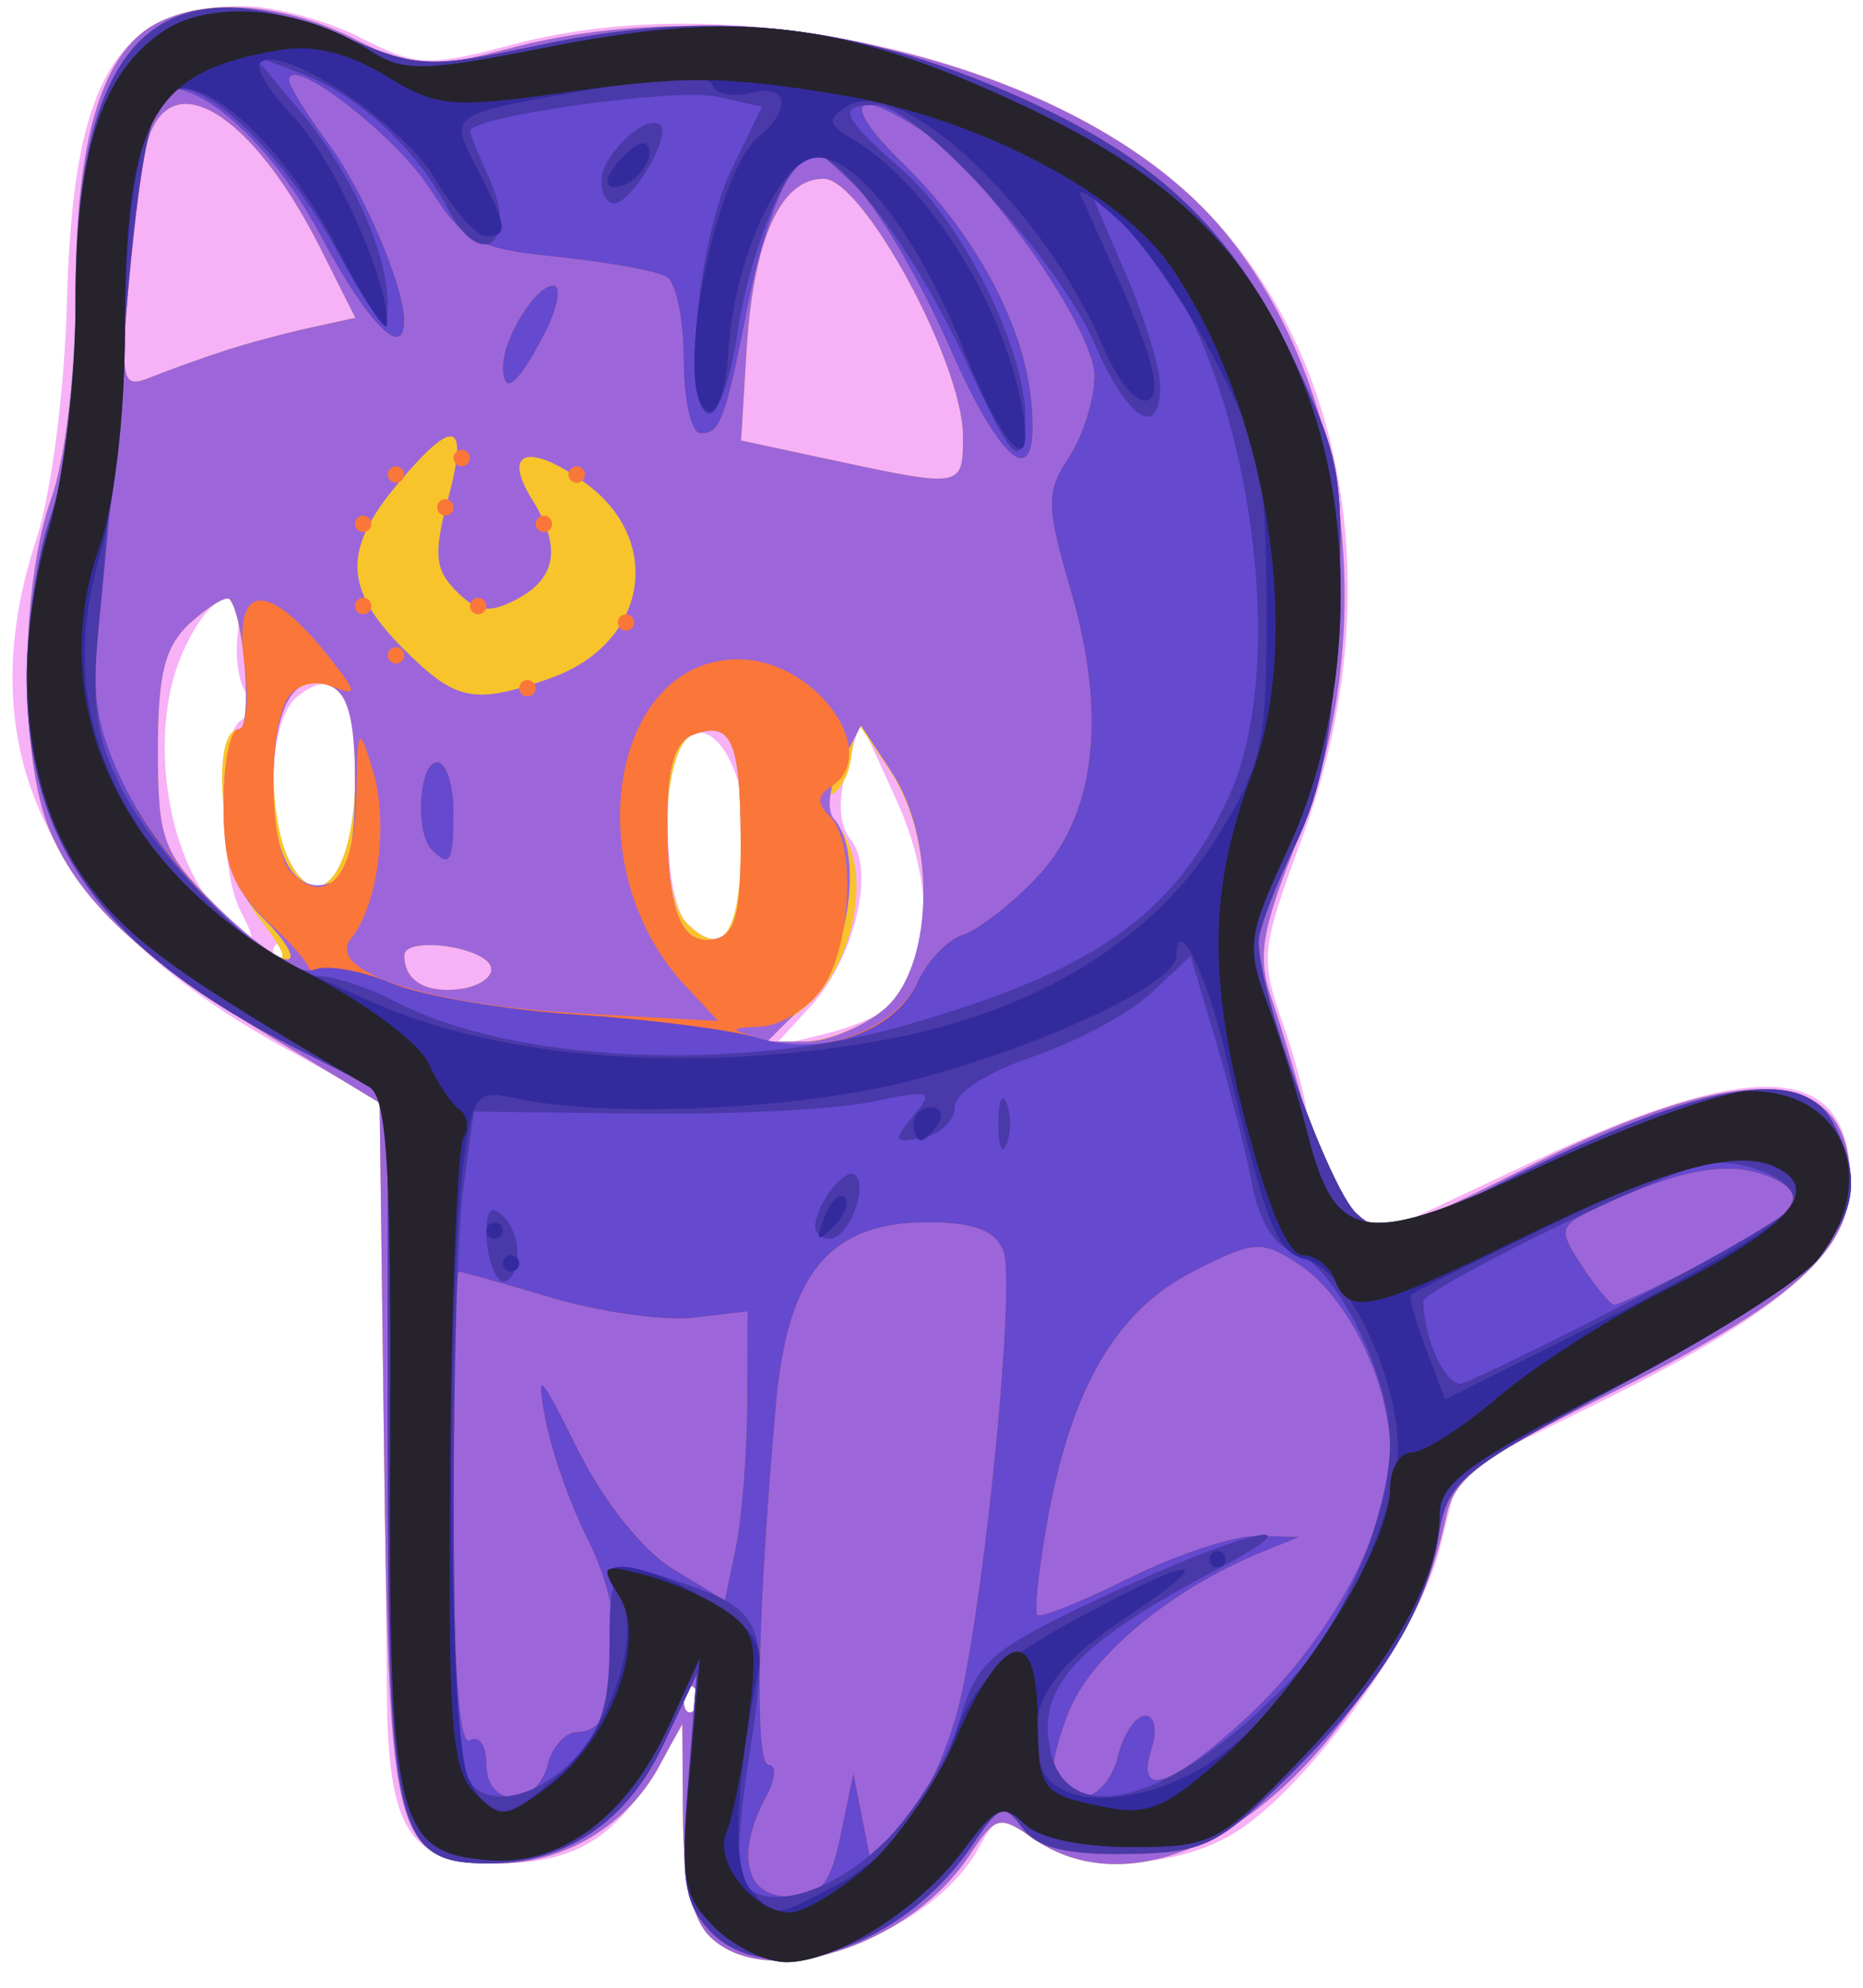 <?xml version="1.0" encoding="UTF-8" standalone="no"?>
<svg
   xmlns:dc="http://purl.org/dc/elements/1.1/"
   xmlns:cc="http://creativecommons.org/ns#"
   xmlns:rdf="http://www.w3.org/1999/02/22-rdf-syntax-ns#"
   xmlns:svg="http://www.w3.org/2000/svg"
   xmlns="http://www.w3.org/2000/svg"
   xmlns:sodipodi="http://sodipodi.sourceforge.net/DTD/sodipodi-0.dtd"
   xmlns:inkscape="http://www.inkscape.org/namespaces/inkscape"
   width="30mm"
   height="32mm"
   viewBox="0 0 30 32"
   version="1.1"
   id="svg1594"
   inkscape:version="1.0.2 (e86c8708, 2021-01-15)"
   sodipodi:docname="luna.svg">
  <defs
     id="defs1588" />
  <sodipodi:namedview
     id="base"
     pagecolor="#ffffff"
     bordercolor="#666666"
     borderopacity="1.0"
     inkscape:pageopacity="0.0"
     inkscape:pageshadow="2"
     inkscape:zoom="5.6"
     inkscape:cx="55.454639"
     inkscape:cy="61.198228"
     inkscape:document-units="mm"
     inkscape:current-layer="layer1"
     inkscape:document-rotation="0"
     showgrid="false"
     inkscape:window-width="1252"
     inkscape:window-height="919"
     inkscape:window-x="0"
     inkscape:window-y="25"
     inkscape:window-maximized="0" />
  <g
     inkscape:label="Layer 1"
     inkscape:groupmode="layer"
     id="layer1">
    <g
       id="g3483"
       transform="translate(-66.345,-16.38)">
      <path
         style="fill:#f7b1f7;stroke-width:0.265"
         d="M 77.769,47.549 C 77.489,47.269 77.353,46.643 77.352,45.631 l -9.79e-4,-1.502 -0.514,0.843 c -0.632,1.036 -1.287,1.406 -2.49,1.406 -1.412,0 -1.754,-0.526 -1.772,-2.731 -0.009,-1.045 -0.038,-3.62 -0.066,-5.724 l -0.05,-3.824 -1.587,-0.879 c -3.759,-2.083 -5.054,-4.766 -3.94,-8.165 0.24,-0.732 0.454,-2.398 0.491,-3.818 0.093,-3.59 0.791,-4.757 2.846,-4.757 0.488,0 1.331,0.226 1.874,0.503 0.923,0.471 1.083,0.477 2.503,0.103 3.421,-0.902 8.255,0.14 10.72,2.309 2.641,2.324 3.417,6.507 1.946,10.479 -0.665,1.795 -0.679,1.938 -0.301,3.01 0.218,0.619 0.397,1.332 0.397,1.586 0,0.253 0.24,0.765 0.533,1.138 l 0.533,0.677 2.576,-1.215 c 3.586,-1.691 5.09,-1.593 5.09,0.333 0,1.139 -1.093,2.099 -4.05,3.557 l -2.248,1.108 -0.311,1.237 c -0.353,1.406 -2.13,3.865 -3.314,4.587 -0.967,0.59 -2.458,0.628 -3.236,0.083 -0.529,-0.37 -0.599,-0.36 -0.859,0.127 -0.786,1.468 -3.447,2.353 -4.353,1.448 z m -0.239,-3.994 c -0.097,-0.097 -0.176,-0.018 -0.176,0.176 0,0.194 0.079,0.273 0.176,0.176 0.097,-0.097 0.097,-0.256 0,-0.353 z m 3.189,-10.984 c 0.651,-0.541 0.68,-1.954 0.067,-3.298 l -0.585,-1.284 -0.224,0.778 c -0.143,0.496 -0.119,0.904 0.065,1.125 0.405,0.488 0.064,1.915 -0.642,2.686 l -0.591,0.645 0.792,-0.191 c 0.436,-0.105 0.939,-0.312 1.117,-0.461 z m -9.715,-0.878 c 0,-0.073 -0.06,-0.132 -0.132,-0.132 -0.073,0 -0.132,0.06 -0.132,0.132 0,0.073 0.06,0.132 0.132,0.132 0.073,0 0.132,-0.06 0.132,-0.132 z m -0.784,-0.644 c -0.352,-0.658 -0.356,-2.846 -0.005,-3.063 0.148,-0.091 0.181,-0.307 0.074,-0.479 -0.107,-0.172 -0.16,-0.58 -0.118,-0.908 0.12,-0.929 -0.474,-0.699 -0.913,0.353 -0.488,1.169 -0.268,3.007 0.473,3.95 0.617,0.785 0.871,0.861 0.489,0.147 z m 8.138,-0.832 c 0.083,-1.245 -0.436,-2.315 -0.964,-1.988 -0.404,0.25 -0.392,2.61 0.016,3.018 0.543,0.543 0.866,0.193 0.948,-1.029 z m -6.295,-1.319 c 0,-1.368 -0.319,-1.81 -0.938,-1.297 -0.451,0.374 -0.509,1.91 -0.102,2.671 0.469,0.875 1.04,0.12 1.04,-1.374 z"
         id="path3499" />
      <path
         style="fill:#f7c42c;stroke-width:0.265"
         d="m 77.769,47.549 c -0.277,-0.277 -0.419,-0.917 -0.426,-1.918 l -0.011,-1.502 -0.375,0.69 c -0.516,0.95 -1.531,1.559 -2.596,1.559 -1.671,0 -1.751,-0.289 -1.831,-6.6 l -0.072,-5.644 -1.72,-1.041 c -2.139,-1.295 -3.111,-2.201 -3.594,-3.349 -0.49,-1.166 -0.479,-3.906 0.022,-5.325 0.232,-0.658 0.397,-2.048 0.397,-3.349 0,-2.426 0.422,-3.842 1.283,-4.303 0.816,-0.437 2.067,-0.342 3.214,0.243 0.977,0.499 1.123,0.506 2.559,0.132 3.961,-1.032 9.283,0.348 11.443,2.967 2.031,2.462 2.52,6.443 1.197,9.748 -0.606,1.514 -0.674,1.925 -0.435,2.611 0.156,0.448 0.41,1.301 0.565,1.896 0.155,0.595 0.5,1.281 0.768,1.523 0.459,0.415 0.625,0.371 2.845,-0.748 3.405,-1.716 5.136,-1.628 5.136,0.262 0,1.134 -0.939,1.96 -3.9,3.431 -2.015,1.001 -2.472,1.34 -2.598,1.933 -0.262,1.228 -0.653,1.993 -1.74,3.407 -1.559,2.027 -3.556,2.758 -4.921,1.802 -0.538,-0.377 -0.607,-0.359 -1.012,0.26 -0.977,1.491 -3.296,2.218 -4.198,1.316 z m -0.239,-3.994 c -0.097,-0.097 -0.176,-0.018 -0.176,0.176 0,0.194 0.079,0.273 0.176,0.176 0.097,-0.097 0.097,-0.256 0,-0.353 z m 3.035,-10.913 c 0.825,-0.668 0.877,-2.714 0.099,-3.871 l -0.526,-0.782 -0.088,0.595 c -0.048,0.327 -0.217,0.595 -0.375,0.595 -0.158,0 -0.094,0.214 0.143,0.475 0.609,0.673 0.307,2.298 -0.552,2.974 l -0.661,0.52 h 0.668 c 0.367,0 0.949,-0.228 1.292,-0.506 z m -6.312,-0.685 c -0.073,-0.333 -1.397,-0.517 -1.397,-0.194 0,0.409 0.354,0.616 0.915,0.536 0.297,-0.043 0.514,-0.196 0.482,-0.342 z M 70.493,31.128 c -0.566,-0.72 -0.795,-3.007 -0.3,-3.007 0.219,0 0.088,-1.814 -0.151,-2.093 -0.051,-0.06 -0.332,0.108 -0.624,0.372 -0.418,0.378 -0.531,0.815 -0.531,2.053 0,1.436 0.078,1.651 0.9,2.473 1.068,1.068 1.481,1.187 0.707,0.202 z m 7.78,-1.23 c -0.006,-1.61 -0.152,-1.925 -0.776,-1.685 -0.504,0.193 -0.572,2.55 -0.087,3.034 0.587,0.587 0.87,0.146 0.864,-1.349 z m -6.212,-1.024 c 0,-0.947 -0.115,-1.343 -0.424,-1.461 -0.233,-0.089 -0.529,0.004 -0.657,0.207 -0.323,0.511 -0.3,2.015 0.041,2.653 0.472,0.882 1.04,0.119 1.04,-1.398 z M 81.851,23.4 c 0,-1.172 -1.61,-4.142 -2.245,-4.142 -0.693,0 -1.13,0.976 -1.239,2.768 l -0.088,1.445 1.455,0.312 c 2.111,0.452 2.117,0.451 2.117,-0.382 z M 69.944,22.031 c 0.364,-0.119 0.99,-0.288 1.392,-0.375 l 0.73,-0.16 -0.562,-1.119 c -1.045,-2.082 -2.317,-2.939 -2.742,-1.846 -0.099,0.255 -0.25,1.287 -0.335,2.293 -0.146,1.726 -0.126,1.819 0.35,1.627 0.278,-0.112 0.803,-0.301 1.167,-0.419 z"
         id="path3497" />
      <path
         style="fill:#9c66da;stroke-width:0.265"
         d="m 77.769,47.549 c -0.277,-0.277 -0.419,-0.917 -0.426,-1.918 l -0.011,-1.502 -0.375,0.69 c -0.516,0.95 -1.531,1.559 -2.596,1.559 -1.671,0 -1.751,-0.289 -1.831,-6.6 l -0.072,-5.644 -1.72,-1.041 c -2.139,-1.295 -3.111,-2.201 -3.594,-3.349 -0.49,-1.166 -0.479,-3.906 0.022,-5.325 0.232,-0.658 0.397,-2.048 0.397,-3.349 0,-2.426 0.422,-3.842 1.283,-4.303 0.816,-0.437 2.067,-0.342 3.214,0.243 0.977,0.499 1.123,0.506 2.559,0.132 3.961,-1.032 9.283,0.348 11.443,2.967 2.031,2.462 2.52,6.443 1.197,9.748 -0.606,1.514 -0.674,1.925 -0.435,2.611 0.156,0.448 0.41,1.301 0.565,1.896 0.155,0.595 0.5,1.281 0.768,1.523 0.459,0.415 0.625,0.371 2.845,-0.748 3.405,-1.716 5.136,-1.628 5.136,0.262 0,1.134 -0.939,1.96 -3.9,3.431 -2.015,1.001 -2.472,1.34 -2.598,1.933 -0.262,1.228 -0.653,1.993 -1.74,3.407 -1.559,2.027 -3.556,2.758 -4.921,1.802 -0.538,-0.377 -0.607,-0.359 -1.012,0.26 -0.977,1.491 -3.296,2.218 -4.198,1.316 z m -0.239,-3.994 c -0.097,-0.097 -0.176,-0.018 -0.176,0.176 0,0.194 0.079,0.273 0.176,0.176 0.097,-0.097 0.097,-0.256 0,-0.353 z m 3.035,-10.913 c 0.804,-0.651 0.876,-2.706 0.135,-3.836 l -0.489,-0.747 -0.33,0.626 c -0.183,0.347 -0.23,0.738 -0.106,0.878 0.488,0.548 0.238,2.272 -0.426,2.936 l -0.649,0.649 h 0.62 c 0.341,0 0.901,-0.228 1.245,-0.506 z m -6.312,-0.685 c -0.073,-0.333 -1.397,-0.517 -1.397,-0.194 0,0.409 0.354,0.616 0.915,0.536 0.297,-0.043 0.514,-0.196 0.482,-0.342 z m -3.658,-0.782 c -0.499,-0.499 -0.649,-0.928 -0.649,-1.852 0,-0.661 0.112,-1.203 0.248,-1.203 0.219,0 0.088,-1.814 -0.151,-2.093 -0.051,-0.06 -0.332,0.108 -0.624,0.372 -0.418,0.378 -0.531,0.815 -0.531,2.053 0,1.436 0.078,1.651 0.9,2.473 0.495,0.495 1.025,0.9 1.179,0.9 0.153,0 -0.013,-0.292 -0.37,-0.649 z m 7.679,-1.259 c -0.006,-1.628 -0.151,-1.944 -0.776,-1.704 -0.283,0.109 -0.408,0.517 -0.408,1.334 0,1.499 0.219,2.063 0.761,1.954 0.337,-0.067 0.428,-0.41 0.424,-1.584 z m -6.212,-0.906 c 0,-1.072 -0.107,-1.476 -0.424,-1.598 -0.574,-0.22 -0.89,0.361 -0.895,1.648 -0.004,1.153 0.369,1.75 0.954,1.525 0.248,-0.095 0.365,-0.6 0.365,-1.575 z m 3.141,-1.711 c 1.567,-0.546 1.858,-2.225 0.548,-3.158 -0.903,-0.643 -1.324,-0.5 -0.835,0.284 0.47,0.752 0.394,1.257 -0.239,1.596 -0.446,0.239 -0.646,0.214 -0.981,-0.121 -0.349,-0.349 -0.373,-0.603 -0.138,-1.481 0.339,-1.271 0.11,-1.34 -0.811,-0.246 -0.886,1.053 -0.865,1.693 0.088,2.646 0.853,0.853 1.135,0.911 2.368,0.481 z M 81.851,23.4 c 0,-1.172 -1.61,-4.142 -2.245,-4.142 -0.693,0 -1.13,0.976 -1.239,2.768 l -0.088,1.445 1.455,0.312 c 2.111,0.452 2.117,0.451 2.117,-0.382 z M 69.944,22.031 c 0.364,-0.119 0.99,-0.288 1.392,-0.375 l 0.73,-0.16 -0.562,-1.119 c -1.045,-2.082 -2.317,-2.939 -2.742,-1.846 -0.099,0.255 -0.25,1.287 -0.335,2.293 -0.146,1.726 -0.126,1.819 0.35,1.627 0.278,-0.112 0.803,-0.301 1.167,-0.419 z"
         id="path3495" />
      <path
         style="fill:#fb7639;stroke-width:0.265"
         d="m 77.754,47.441 c -0.393,-0.434 -0.45,-0.832 -0.333,-2.315 l 0.142,-1.791 -0.537,1.136 c -0.585,1.238 -1.574,1.907 -2.821,1.907 -1.492,0 -1.616,-0.519 -1.616,-6.774 v -5.598 l -1.435,-0.726 c -3.136,-1.587 -4.369,-3.272 -4.38,-5.984 -0.003,-0.818 0.173,-1.994 0.391,-2.613 0.239,-0.677 0.397,-2.063 0.397,-3.483 0,-4.18 1.326,-5.493 4.285,-4.243 1.243,0.525 1.38,0.531 3.203,0.145 2.676,-0.568 4.88,-0.358 7.39,0.702 2.484,1.049 3.728,2.204 4.769,4.428 0.733,1.567 0.781,1.855 0.681,4.119 -0.08,1.81 -0.257,2.745 -0.692,3.642 -0.322,0.664 -0.585,1.36 -0.585,1.546 0,0.823 1.141,3.985 1.581,4.383 0.456,0.413 0.581,0.391 2.032,-0.353 3.429,-1.757 5.115,-2.091 5.638,-1.114 0.788,1.473 0.072,2.351 -3.461,4.242 -2.569,1.376 -2.749,1.525 -2.893,2.413 -0.199,1.224 -0.982,2.466 -2.476,3.926 -1.091,1.066 -1.319,1.173 -2.551,1.191 -0.973,0.014 -1.443,-0.104 -1.675,-0.421 -0.291,-0.398 -0.369,-0.372 -0.804,0.276 -1.132,1.684 -3.323,2.385 -4.251,1.36 z m 2.127,-1.526 0.206,-0.992 0.157,0.792 0.157,0.792 0.577,-0.811 c 0.317,-0.446 0.693,-1.338 0.835,-1.983 0.423,-1.921 0.88,-6.693 0.688,-7.191 -0.128,-0.332 -0.471,-0.463 -1.22,-0.463 -1.573,0 -2.253,0.819 -2.44,2.94 -0.297,3.355 -0.346,5.792 -0.116,5.792 0.129,0 0.111,0.23 -0.04,0.512 -0.493,0.92 -0.34,1.605 0.358,1.605 0.517,0 0.669,-0.18 0.838,-0.992 z m -4.721,-1.124 c 0.076,-0.291 0.29,-0.529 0.476,-0.529 0.784,0 0.873,-1.715 0.162,-3.119 -0.273,-0.54 -0.575,-1.398 -0.671,-1.908 -0.155,-0.825 -0.097,-0.772 0.528,0.486 0.413,0.83 1.043,1.62 1.531,1.917 l 0.829,0.505 0.177,-0.852 c 0.098,-0.469 0.181,-1.515 0.184,-2.325 l 0.007,-1.473 -0.867,0.101 c -0.477,0.056 -1.504,-0.088 -2.283,-0.319 -0.779,-0.231 -1.454,-0.421 -1.5,-0.421 -0.046,0 -0.084,1.733 -0.084,3.852 0,2.501 0.093,3.795 0.265,3.689 0.146,-0.09 0.265,0.082 0.265,0.381 0,0.707 0.797,0.72 0.982,0.016 z m 9.181,-0.132 c 0.091,-0.364 0.291,-0.661 0.443,-0.661 0.157,0 0.204,0.23 0.109,0.529 -0.26,0.82 0.292,0.637 1.538,-0.512 1.318,-1.215 2.299,-3.024 2.299,-4.24 0,-1.123 -0.678,-2.52 -1.477,-3.044 -0.591,-0.387 -0.717,-0.378 -1.693,0.12 -1.23,0.627 -1.953,1.859 -2.34,3.984 -0.145,0.793 -0.22,1.485 -0.168,1.539 0.052,0.053 0.72,-0.215 1.484,-0.595 0.764,-0.381 1.693,-0.684 2.064,-0.675 l 0.676,0.017 -0.575,0.232 c -1.442,0.581 -2.749,1.645 -3.124,2.542 -0.219,0.524 -0.332,1.059 -0.252,1.189 0.286,0.463 0.854,0.226 1.017,-0.425 z m 9.406,-7.932 c 1.581,-0.801 1.818,-1.131 1.022,-1.426 -0.624,-0.231 -1.392,-0.087 -2.649,0.498 -0.677,0.315 -0.691,0.361 -0.3,0.957 0.226,0.345 0.46,0.627 0.521,0.627 0.061,0 0.694,-0.295 1.406,-0.656 z M 81.118,32.194 c 0.156,-0.343 0.483,-0.686 0.726,-0.764 0.243,-0.077 0.775,-0.487 1.181,-0.911 0.96,-1.002 1.153,-2.596 0.561,-4.633 -0.401,-1.378 -0.403,-1.576 -0.03,-2.146 0.226,-0.345 0.411,-0.935 0.411,-1.31 0,-0.76 -1.789,-3.294 -2.786,-3.948 -1.126,-0.738 -1.291,-0.443 -0.295,0.525 1.15,1.117 1.938,2.569 2.064,3.802 0.158,1.55 -0.439,1.16 -1.331,-0.872 -0.474,-1.078 -1.161,-2.241 -1.527,-2.585 l -0.665,-0.625 -0.364,0.498 c -0.2,0.274 -0.495,1.167 -0.656,1.984 -0.381,1.941 -0.456,2.148 -0.781,2.148 -0.15,0 -0.273,-0.529 -0.273,-1.175 0,-0.646 -0.122,-1.25 -0.271,-1.343 -0.149,-0.092 -0.933,-0.236 -1.741,-0.319 -1.329,-0.137 -1.528,-0.243 -2.078,-1.105 -0.538,-0.844 -2.26,-2.173 -2.26,-1.744 0,0.091 0.281,0.544 0.625,1.007 0.568,0.766 1.227,2.305 1.227,2.866 0,0.65 -0.595,0.044 -1.353,-1.379 -0.713,-1.338 -1.772,-2.364 -2.439,-2.364 -0.274,0 -0.517,1.399 -0.735,4.233 -0.129,1.673 -0.305,3.666 -0.392,4.428 -0.126,1.102 -0.042,1.626 0.412,2.563 0.566,1.169 2.39,3.063 2.949,3.063 0.16,0 -0.078,-0.345 -0.53,-0.768 -0.689,-0.643 -0.822,-0.964 -0.822,-1.984 0,-0.669 0.108,-1.217 0.239,-1.217 0.132,0 0.176,-0.476 0.097,-1.058 -0.185,-1.378 0.424,-1.348 1.499,0.072 0.311,0.411 0.298,0.447 -0.106,0.292 -0.274,-0.105 -0.556,-0.027 -0.695,0.192 -0.334,0.528 -0.297,2.458 0.055,2.809 0.575,0.575 1.025,0.055 1.049,-1.211 0.021,-1.158 0.037,-1.183 0.265,-0.435 0.259,0.846 0.088,2.167 -0.351,2.712 -0.426,0.529 1.255,1.072 3.73,1.206 l 2.184,0.118 -0.527,-0.563 c -1.758,-1.877 -1.211,-5.259 0.85,-5.259 1.247,0 2.34,1.53 1.475,2.065 -0.207,0.128 -0.207,0.258 0,0.465 0.424,0.424 0.349,2.092 -0.124,2.769 -0.227,0.323 -0.673,0.6 -0.992,0.614 -0.536,0.024 -0.53,0.041 0.081,0.219 0.915,0.266 2.102,-0.188 2.442,-0.935 z m -7.822,-2.133 c -0.277,-0.277 -0.206,-1.411 0.088,-1.411 0.146,0 0.265,0.357 0.265,0.794 0,0.822 -0.054,0.916 -0.353,0.617 z m 1.411,-2.602 c 0,-0.073 0.06,-0.132 0.132,-0.132 0.073,0 0.132,0.06 0.132,0.132 0,0.073 -0.06,0.132 -0.132,0.132 -0.073,0 -0.132,-0.06 -0.132,-0.132 z m -2.117,-0.529 c 0,-0.073 0.06,-0.132 0.132,-0.132 0.073,0 0.132,0.06 0.132,0.132 0,0.073 -0.06,0.132 -0.132,0.132 -0.073,0 -0.132,-0.06 -0.132,-0.132 z m 3.704,-0.529 c 0,-0.073 0.06,-0.132 0.132,-0.132 0.073,0 0.132,0.06 0.132,0.132 0,0.073 -0.06,0.132 -0.132,0.132 -0.073,0 -0.132,-0.06 -0.132,-0.132 z m -4.233,-0.265 c 0,-0.073 0.06,-0.132 0.132,-0.132 0.073,0 0.132,0.06 0.132,0.132 0,0.073 -0.06,0.132 -0.132,0.132 -0.073,0 -0.132,-0.06 -0.132,-0.132 z m 1.852,0 c 0,-0.073 0.06,-0.132 0.132,-0.132 0.073,0 0.132,0.06 0.132,0.132 0,0.073 -0.06,0.132 -0.132,0.132 -0.073,0 -0.132,-0.06 -0.132,-0.132 z m -1.852,-1.323 c 0,-0.073 0.06,-0.132 0.132,-0.132 0.073,0 0.132,0.06 0.132,0.132 0,0.073 -0.06,0.132 -0.132,0.132 -0.073,0 -0.132,-0.06 -0.132,-0.132 z m 2.91,0 c 0,-0.073 0.06,-0.132 0.132,-0.132 0.073,0 0.132,0.06 0.132,0.132 0,0.073 -0.06,0.132 -0.132,0.132 -0.073,0 -0.132,-0.06 -0.132,-0.132 z m -1.587,-0.265 c 0,-0.073 0.06,-0.132 0.132,-0.132 0.073,0 0.132,0.06 0.132,0.132 0,0.073 -0.06,0.132 -0.132,0.132 -0.073,0 -0.132,-0.06 -0.132,-0.132 z m -0.794,-0.529 c 0,-0.073 0.06,-0.132 0.132,-0.132 0.073,0 0.132,0.06 0.132,0.132 0,0.073 -0.06,0.132 -0.132,0.132 -0.073,0 -0.132,-0.06 -0.132,-0.132 z m 2.91,0 c 0,-0.073 0.06,-0.132 0.132,-0.132 0.073,0 0.132,0.06 0.132,0.132 0,0.073 -0.06,0.132 -0.132,0.132 -0.073,0 -0.132,-0.06 -0.132,-0.132 z m -1.852,-0.265 c 0,-0.073 0.06,-0.132 0.132,-0.132 0.073,0 0.132,0.06 0.132,0.132 0,0.073 -0.06,0.132 -0.132,0.132 -0.073,0 -0.132,-0.06 -0.132,-0.132 z m 0.794,-1.473 c 0,-0.457 0.526,-1.306 0.81,-1.306 0.144,0 0.077,0.357 -0.148,0.794 -0.424,0.819 -0.661,1.003 -0.661,0.512 z m 3.831,7.634 c -0.006,-1.628 -0.151,-1.944 -0.776,-1.704 -0.283,0.109 -0.408,0.517 -0.408,1.334 0,1.499 0.219,2.063 0.761,1.954 0.337,-0.067 0.428,-0.41 0.424,-1.584 z"
         id="path3493" />
      <path
         style="fill:#6549cf;stroke-width:0.265"
         d="m 77.754,47.441 c -0.393,-0.434 -0.45,-0.832 -0.333,-2.315 l 0.142,-1.791 -0.537,1.136 c -0.585,1.238 -1.574,1.907 -2.821,1.907 -1.492,0 -1.616,-0.519 -1.616,-6.774 v -5.598 l -1.435,-0.726 c -3.136,-1.587 -4.369,-3.272 -4.38,-5.984 -0.003,-0.818 0.173,-1.994 0.391,-2.613 0.239,-0.677 0.397,-2.063 0.397,-3.483 0,-4.18 1.326,-5.493 4.285,-4.243 1.243,0.525 1.38,0.531 3.203,0.145 2.676,-0.568 4.88,-0.358 7.39,0.702 2.484,1.049 3.728,2.204 4.769,4.428 0.733,1.567 0.781,1.855 0.681,4.119 -0.08,1.81 -0.257,2.745 -0.692,3.642 -0.322,0.664 -0.585,1.36 -0.585,1.546 0,0.823 1.141,3.985 1.581,4.383 0.456,0.413 0.581,0.391 2.032,-0.353 3.429,-1.757 5.115,-2.091 5.638,-1.114 0.788,1.473 0.072,2.351 -3.461,4.242 -2.569,1.376 -2.749,1.525 -2.893,2.413 -0.199,1.224 -0.982,2.466 -2.476,3.926 -1.091,1.066 -1.319,1.173 -2.551,1.191 -0.973,0.014 -1.443,-0.104 -1.675,-0.421 -0.291,-0.398 -0.369,-0.372 -0.804,0.276 -1.132,1.684 -3.323,2.385 -4.251,1.36 z m 2.127,-1.526 0.206,-0.992 0.157,0.792 0.157,0.792 0.577,-0.811 c 0.317,-0.446 0.693,-1.338 0.835,-1.983 0.423,-1.921 0.88,-6.693 0.688,-7.191 -0.128,-0.332 -0.471,-0.463 -1.22,-0.463 -1.573,0 -2.253,0.819 -2.44,2.94 -0.297,3.355 -0.346,5.792 -0.116,5.792 0.129,0 0.111,0.23 -0.04,0.512 -0.493,0.92 -0.34,1.605 0.358,1.605 0.517,0 0.669,-0.18 0.838,-0.992 z m -4.721,-1.124 c 0.076,-0.291 0.29,-0.529 0.476,-0.529 0.784,0 0.873,-1.715 0.162,-3.119 -0.273,-0.54 -0.575,-1.398 -0.671,-1.908 -0.155,-0.825 -0.097,-0.772 0.528,0.486 0.413,0.83 1.043,1.62 1.531,1.917 l 0.829,0.505 0.177,-0.852 c 0.098,-0.469 0.181,-1.515 0.184,-2.325 l 0.007,-1.473 -0.867,0.101 c -0.477,0.056 -1.504,-0.088 -2.283,-0.319 -0.779,-0.231 -1.454,-0.421 -1.5,-0.421 -0.046,0 -0.084,1.733 -0.084,3.852 0,2.501 0.093,3.795 0.265,3.689 0.146,-0.09 0.265,0.082 0.265,0.381 0,0.707 0.797,0.72 0.982,0.016 z m 9.181,-0.132 c 0.091,-0.364 0.291,-0.661 0.443,-0.661 0.157,0 0.204,0.23 0.109,0.529 -0.26,0.82 0.292,0.637 1.538,-0.512 1.318,-1.215 2.299,-3.024 2.299,-4.24 0,-1.123 -0.678,-2.52 -1.477,-3.044 -0.591,-0.387 -0.717,-0.378 -1.693,0.12 -1.23,0.627 -1.953,1.859 -2.34,3.984 -0.145,0.793 -0.22,1.485 -0.168,1.539 0.052,0.053 0.72,-0.215 1.484,-0.595 0.764,-0.381 1.693,-0.684 2.064,-0.675 l 0.676,0.017 -0.575,0.232 c -1.442,0.581 -2.749,1.645 -3.124,2.542 -0.219,0.524 -0.332,1.059 -0.252,1.189 0.286,0.463 0.854,0.226 1.017,-0.425 z m 9.406,-7.932 c 1.581,-0.801 1.818,-1.131 1.022,-1.426 -0.624,-0.231 -1.392,-0.087 -2.649,0.498 -0.677,0.315 -0.691,0.361 -0.3,0.957 0.226,0.345 0.46,0.627 0.521,0.627 0.061,0 0.694,-0.295 1.406,-0.656 z M 81.118,32.194 c 0.156,-0.343 0.483,-0.686 0.726,-0.764 0.243,-0.077 0.775,-0.487 1.181,-0.911 0.96,-1.002 1.153,-2.596 0.561,-4.633 -0.401,-1.378 -0.403,-1.576 -0.03,-2.146 0.226,-0.345 0.411,-0.935 0.411,-1.31 0,-0.76 -1.789,-3.294 -2.786,-3.948 -1.126,-0.738 -1.291,-0.443 -0.295,0.525 1.15,1.117 1.938,2.569 2.064,3.802 0.158,1.55 -0.439,1.16 -1.331,-0.872 -0.474,-1.078 -1.161,-2.241 -1.527,-2.585 l -0.665,-0.625 -0.364,0.498 c -0.2,0.274 -0.495,1.167 -0.656,1.984 -0.381,1.941 -0.456,2.148 -0.781,2.148 -0.15,0 -0.273,-0.529 -0.273,-1.175 0,-0.646 -0.122,-1.25 -0.271,-1.343 -0.149,-0.092 -0.933,-0.236 -1.741,-0.319 -1.329,-0.137 -1.528,-0.243 -2.078,-1.105 -0.538,-0.844 -2.26,-2.173 -2.26,-1.744 0,0.091 0.281,0.544 0.625,1.007 0.568,0.766 1.227,2.305 1.227,2.866 0,0.65 -0.595,0.044 -1.353,-1.379 -0.713,-1.338 -1.772,-2.364 -2.439,-2.364 -0.274,0 -0.517,1.399 -0.735,4.233 -0.129,1.673 -0.305,3.666 -0.392,4.428 -0.126,1.102 -0.042,1.626 0.412,2.563 0.66,1.363 2.53,3.168 3.069,2.961 0.202,-0.078 0.764,0.024 1.248,0.227 0.484,0.202 1.826,0.428 2.983,0.502 1.157,0.074 2.46,0.242 2.897,0.373 1.04,0.313 2.209,-0.093 2.574,-0.895 z m -7.822,-2.133 c -0.277,-0.277 -0.206,-1.411 0.088,-1.411 0.146,0 0.265,0.357 0.265,0.794 0,0.822 -0.054,0.916 -0.353,0.617 z m 1.147,-7.779 c 0,-0.457 0.526,-1.306 0.81,-1.306 0.144,0 0.077,0.357 -0.148,0.794 -0.424,0.819 -0.661,1.003 -0.661,0.512 z"
         id="path3491" />
      <path
         style="fill:#4a39a9;stroke-width:0.265"
         d="m 77.754,47.441 c -0.393,-0.434 -0.45,-0.832 -0.333,-2.315 l 0.142,-1.791 -0.537,1.136 c -0.585,1.238 -1.574,1.907 -2.821,1.907 -1.492,0 -1.616,-0.519 -1.616,-6.774 v -5.598 l -1.435,-0.726 c -3.136,-1.587 -4.369,-3.272 -4.38,-5.984 -0.003,-0.818 0.173,-1.994 0.391,-2.613 0.239,-0.677 0.397,-2.063 0.397,-3.483 0,-4.18 1.326,-5.493 4.285,-4.243 1.243,0.525 1.38,0.531 3.203,0.145 2.676,-0.568 4.88,-0.358 7.39,0.702 2.484,1.049 3.728,2.204 4.769,4.428 0.733,1.567 0.781,1.855 0.681,4.119 -0.08,1.81 -0.257,2.745 -0.692,3.642 -0.322,0.664 -0.585,1.36 -0.585,1.546 0,0.823 1.141,3.985 1.581,4.383 0.456,0.413 0.581,0.391 2.032,-0.353 3.429,-1.757 5.115,-2.091 5.638,-1.114 0.788,1.473 0.072,2.351 -3.461,4.242 -2.569,1.376 -2.749,1.525 -2.893,2.413 -0.199,1.224 -0.982,2.466 -2.476,3.926 -1.091,1.066 -1.319,1.173 -2.551,1.191 -0.973,0.014 -1.443,-0.104 -1.675,-0.421 -0.291,-0.398 -0.369,-0.372 -0.804,0.276 -1.132,1.684 -3.323,2.385 -4.251,1.36 z m 2.841,-1.413 c 0.483,-0.483 1.022,-1.357 1.197,-1.942 0.293,-0.978 0.483,-1.14 2.383,-2.032 2.203,-1.034 3.534,-1.343 1.772,-0.411 -2.141,1.132 -2.811,1.799 -2.723,2.708 0.153,1.579 1.967,1.133 3.945,-0.97 0.811,-0.862 1.56,-2.671 1.56,-3.767 0,-1.125 -0.924,-2.93 -1.588,-3.104 -0.275,-0.072 -0.527,-0.494 -0.633,-1.059 -0.097,-0.517 -0.36,-1.557 -0.584,-2.312 L 85.517,31.769 84.884,32.364 c -0.349,0.327 -1.203,0.788 -1.9,1.024 -0.745,0.252 -1.266,0.589 -1.266,0.819 0,0.215 -0.234,0.435 -0.521,0.49 -0.462,0.089 -0.479,0.05 -0.148,-0.349 0.344,-0.414 0.292,-0.432 -0.67,-0.229 -0.573,0.121 -2.249,0.206 -3.723,0.188 l -2.681,-0.032 -0.164,1.193 c -0.211,1.538 -0.213,8.884 -0.003,9.432 0.23,0.6 1.065,0.516 1.757,-0.177 0.45,-0.45 0.595,-0.902 0.595,-1.851 2.91e-4,-1.365 0.068,-1.411 1.361,-0.943 1.118,0.404 1.212,0.7 0.882,2.766 -0.15,0.94 -0.203,1.822 -0.118,1.96 0.329,0.532 1.455,0.226 2.308,-0.628 z M 74.376,36.965 c -0.109,-0.11 -0.198,-0.442 -0.198,-0.738 0,-0.389 0.08,-0.458 0.289,-0.249 0.159,0.159 0.248,0.491 0.198,0.738 -0.05,0.247 -0.18,0.359 -0.289,0.249 z m 5.097,-0.84 c 0.007,-0.362 0.494,-0.979 0.649,-0.824 0.208,0.208 -0.124,1.022 -0.417,1.022 -0.13,0 -0.234,-0.089 -0.232,-0.198 z m 2.948,-1.654 c 0,-0.364 0.06,-0.513 0.133,-0.331 0.073,0.182 0.073,0.48 0,0.661 -0.073,0.182 -0.133,0.033 -0.133,-0.331 z m 10.191,2.85 c 1.335,-0.686 2.499,-1.364 2.587,-1.506 0.241,-0.39 -0.851,-0.869 -1.518,-0.666 -1.002,0.304 -4.422,1.996 -4.418,2.185 0.012,0.621 0.375,1.384 0.626,1.316 0.163,-0.044 1.389,-0.642 2.724,-1.328 z M 80.926,32.884 c 3.056,-0.874 4.342,-1.784 5.211,-3.689 1.083,-2.374 0.169,-7.518 -1.623,-9.13 l -0.573,-0.516 0.543,1.266 c 0.298,0.696 0.543,1.494 0.543,1.773 0,0.885 -0.53,0.549 -1.051,-0.667 -0.579,-1.352 -2.871,-3.852 -3.53,-3.852 -0.636,0 -0.561,0.179 0.447,1.064 1.041,0.914 2.091,3.162 1.953,4.18 -0.083,0.611 -0.214,0.455 -0.959,-1.144 -0.804,-1.728 -1.979,-3.307 -2.459,-3.307 -0.372,0 -1.012,1.531 -1.214,2.908 -0.109,0.74 -0.317,1.311 -0.463,1.269 -0.423,-0.122 -0.17,-2.802 0.37,-3.92 l 0.494,-1.022 -0.744,-0.163 c -0.647,-0.142 -3.956,0.321 -3.956,0.554 0,0.047 0.14,0.392 0.31,0.767 0.474,1.041 -0.137,1.503 -0.66,0.499 -0.511,-0.983 -1.443,-1.841 -2.389,-2.199 l -0.754,-0.286 0.728,0.863 c 0.851,1.01 1.444,2.316 1.437,3.17 -0.004,0.443 -0.215,0.217 -0.798,-0.851 -0.777,-1.426 -1.945,-2.642 -2.54,-2.645 -0.455,-0.002 -0.661,0.911 -0.924,4.1 -0.132,1.601 -0.307,3.64 -0.39,4.532 -0.121,1.306 -0.046,1.824 0.382,2.664 0.623,1.221 2.486,2.99 3.151,2.992 0.254,9e-4 0.818,0.187 1.254,0.414 1.881,0.981 5.511,1.148 8.206,0.377 z M 76.03,19.29 c 0,-0.418 0.735,-1.106 0.951,-0.89 0.176,0.176 -0.469,1.254 -0.75,1.254 -0.111,0 -0.201,-0.164 -0.201,-0.364 z"
         id="path3489" />
      <path
         style="fill:#332b9d;stroke-width:0.265"
         d="M 77.847,47.401 C 77.34,46.894 77.3,46.647 77.449,44.954 l 0.166,-1.883 -0.494,1.079 c -0.68,1.484 -1.742,2.275 -2.922,2.175 -1.483,-0.125 -1.597,-0.618 -1.57,-6.819 0.019,-4.319 -0.05,-5.46 -0.338,-5.628 -3.116,-1.817 -3.906,-2.393 -4.578,-3.337 -0.983,-1.382 -1.2,-3.517 -0.575,-5.664 0.237,-0.814 0.426,-2.422 0.426,-3.616 0,-2.441 0.42,-3.728 1.432,-4.392 0.773,-0.506 2.232,-0.366 3.291,0.317 0.558,0.359 0.856,0.354 2.9,-0.051 3.039,-0.603 4.727,-0.404 7.508,0.884 2.608,1.208 3.861,2.463 4.705,4.712 0.813,2.168 0.687,5.162 -0.309,7.303 -0.659,1.417 -0.68,1.577 -0.333,2.514 0.204,0.55 0.49,1.476 0.636,2.058 0.455,1.813 0.924,1.877 3.828,0.52 1.39,-0.65 2.878,-1.181 3.307,-1.181 1.511,0 2.094,1.43 1.1,2.695 -0.281,0.357 -1.768,1.296 -3.304,2.086 -2.343,1.205 -2.794,1.537 -2.796,2.058 -0.005,1.021 -0.835,2.468 -2.261,3.943 -1.277,1.32 -1.411,1.389 -2.699,1.389 -0.824,0 -1.504,-0.149 -1.734,-0.379 -0.329,-0.329 -0.456,-0.275 -0.965,0.413 -0.712,0.963 -2.055,1.816 -2.861,1.818 -0.327,5.29e-4 -0.849,-0.253 -1.159,-0.563 z m 1.834,-0.6 c 1.002,-0.518 1.633,-1.281 2.035,-2.457 0.28,-0.819 0.636,-1.17 1.893,-1.862 1.945,-1.071 2.457,-1.117 0.896,-0.082 -1.265,0.839 -1.647,1.477 -1.415,2.363 0.176,0.673 1.317,0.751 2.446,0.168 1.395,-0.721 2.93,-3 3.29,-4.882 0.207,-1.086 -0.699,-3.197 -1.458,-3.395 -0.478,-0.125 -0.622,-0.495 -1.306,-3.374 -0.301,-1.267 -0.772,-2.189 -0.772,-1.513 0,0.456 -2.231,1.494 -4.366,2.031 -1.789,0.45 -4.817,0.579 -6.252,0.266 -0.65,-0.142 -0.706,-0.077 -0.858,0.987 -0.302,2.117 -0.246,9.359 0.076,9.961 0.385,0.719 0.566,0.714 1.443,-0.04 0.874,-0.751 1.405,-2.426 0.945,-2.98 -0.492,-0.593 0.44,-0.486 1.505,0.172 0.67,0.414 0.862,0.693 0.773,1.124 -0.373,1.824 -0.424,3.15 -0.133,3.501 0.387,0.466 0.377,0.466 1.257,0.011 z m 6.138,-5.319 c 0,-0.073 0.06,-0.132 0.132,-0.132 0.073,0 0.132,0.06 0.132,0.132 0,0.073 -0.06,0.132 -0.132,0.132 -0.073,0 -0.132,-0.06 -0.132,-0.132 z m -11.377,-4.763 c 0,-0.073 0.06,-0.132 0.132,-0.132 0.073,0 0.132,0.06 0.132,0.132 0,0.073 -0.06,0.132 -0.132,0.132 -0.073,0 -0.132,-0.06 -0.132,-0.132 z M 74.178,36.191 c 0,-0.073 0.06,-0.132 0.132,-0.132 0.073,0 0.132,0.06 0.132,0.132 0,0.073 -0.06,0.132 -0.132,0.132 -0.073,0 -0.132,-0.06 -0.132,-0.132 z m 5.441,-0.21 c 0.099,-0.261 0.247,-0.408 0.329,-0.326 0.081,0.081 1.67e-4,0.295 -0.181,0.474 -0.261,0.259 -0.292,0.229 -0.148,-0.148 z m 1.438,-1.51 c 0,-0.146 0.126,-0.265 0.28,-0.265 0.154,0 0.207,0.119 0.117,0.265 -0.09,0.146 -0.216,0.265 -0.28,0.265 -0.064,0 -0.117,-0.119 -0.117,-0.265 z m 14.025,1.452 c 0.305,-0.368 0.302,-0.471 -0.02,-0.675 -0.684,-0.433 -1.434,-0.264 -3.701,0.832 -1.229,0.594 -2.263,1.108 -2.297,1.142 -0.034,0.034 0.076,0.427 0.245,0.874 l 0.307,0.812 2.553,-1.276 c 1.404,-0.702 2.715,-1.471 2.913,-1.71 z M 80.556,33.125 c 2.438,-0.436 4.358,-1.603 5.394,-3.28 0.733,-1.186 0.795,-1.477 0.79,-3.689 -0.005,-2.169 -0.085,-2.554 -0.833,-3.988 -0.455,-0.873 -1.154,-1.885 -1.552,-2.249 -0.398,-0.364 -0.672,-0.542 -0.608,-0.397 0.064,0.146 0.304,0.681 0.534,1.191 0.667,1.48 0.813,2.117 0.485,2.117 -0.163,0 -0.458,-0.387 -0.656,-0.86 -0.932,-2.224 -3.282,-4.432 -4.126,-3.878 -0.323,0.212 -0.31,0.292 0.086,0.525 1.165,0.686 2.34,2.493 2.697,4.147 0.301,1.397 -0.213,0.984 -0.887,-0.711 -0.792,-1.994 -1.884,-3.348 -2.508,-3.108 -0.582,0.223 -1.221,1.749 -1.297,3.098 -0.033,0.577 -0.176,1.011 -0.318,0.965 -0.594,-0.194 0.06,-3.807 0.801,-4.422 0.55,-0.456 0.473,-0.868 -0.133,-0.709 -0.284,0.074 -0.555,0.019 -0.603,-0.124 -0.055,-0.166 -0.699,-0.152 -1.799,0.039 -2.509,0.437 -2.458,0.403 -1.986,1.316 0.479,0.927 0.498,1.076 0.133,1.076 -0.15,0 -0.522,-0.422 -0.827,-0.937 -0.525,-0.89 -2.482,-2.183 -2.809,-1.856 -0.084,0.084 0.161,0.481 0.545,0.882 0.645,0.673 1.529,2.639 1.5,3.334 -0.007,0.164 -0.36,-0.375 -0.785,-1.198 -0.758,-1.468 -1.858,-2.606 -2.52,-2.606 -0.556,0 -0.916,1.536 -0.916,3.901 0,1.229 -0.183,2.863 -0.406,3.631 -0.493,1.697 -0.245,3.126 0.806,4.643 0.842,1.215 1.269,1.515 3.621,2.55 2.081,0.916 5.145,1.139 8.179,0.597 z M 76.3,18.987 c 0.184,-0.222 0.389,-0.349 0.456,-0.282 0.183,0.183 -0.189,0.685 -0.509,0.685 -0.175,0 -0.155,-0.152 0.053,-0.403 z"
         id="path3487" />
      <path
         style="fill:#26232c;stroke-width:0.265"
         d="M 77.847,47.401 C 77.34,46.894 77.3,46.647 77.449,44.954 l 0.166,-1.883 -0.494,1.079 c -0.68,1.484 -1.742,2.275 -2.922,2.175 -1.483,-0.125 -1.597,-0.618 -1.57,-6.819 0.019,-4.319 -0.05,-5.46 -0.338,-5.628 -3.116,-1.817 -3.906,-2.393 -4.578,-3.337 -0.983,-1.382 -1.2,-3.517 -0.575,-5.664 0.237,-0.814 0.426,-2.422 0.426,-3.616 0,-2.441 0.42,-3.728 1.432,-4.392 0.773,-0.506 2.232,-0.366 3.291,0.317 0.558,0.359 0.856,0.354 2.9,-0.051 3.039,-0.603 4.727,-0.404 7.508,0.884 2.608,1.208 3.861,2.463 4.705,4.712 0.813,2.168 0.687,5.162 -0.309,7.303 -0.659,1.417 -0.68,1.577 -0.333,2.514 0.204,0.55 0.49,1.476 0.636,2.058 0.455,1.813 0.924,1.877 3.828,0.52 1.39,-0.65 2.878,-1.181 3.307,-1.181 1.513,0 2.094,1.431 1.096,2.699 -0.283,0.36 -1.771,1.296 -3.307,2.081 -2.361,1.206 -2.793,1.524 -2.793,2.054 0,1.023 -0.827,2.468 -2.258,3.948 -1.277,1.32 -1.411,1.389 -2.699,1.389 -0.824,0 -1.504,-0.149 -1.734,-0.379 -0.329,-0.329 -0.456,-0.275 -0.965,0.413 -0.712,0.963 -2.055,1.816 -2.861,1.818 -0.327,5.29e-4 -0.849,-0.253 -1.159,-0.563 z m 2.435,-0.948 c 0.47,-0.395 1.132,-1.348 1.472,-2.117 0.744,-1.682 1.281,-1.827 1.299,-0.349 0.015,1.234 0.047,1.277 1.101,1.488 0.683,0.137 0.985,0.004 1.924,-0.845 1.256,-1.135 2.645,-3.375 2.649,-4.273 0.001,-0.327 0.16,-0.595 0.352,-0.595 0.192,0 0.817,-0.4 1.389,-0.889 0.572,-0.489 1.761,-1.253 2.643,-1.698 1.925,-0.971 2.518,-1.561 1.952,-1.94 -0.608,-0.407 -1.815,-0.101 -4.193,1.061 -2.442,1.193 -2.804,1.276 -3.029,0.688 -0.084,-0.218 -0.317,-0.397 -0.517,-0.397 -0.235,0 -0.566,-0.776 -0.93,-2.183 -0.6,-2.321 -0.572,-3.746 0.11,-5.562 0.834,-2.22 0.257,-5.869 -1.289,-8.152 -0.818,-1.208 -3.146,-2.42 -5.348,-2.784 -1.845,-0.305 -2.484,-0.311 -4.4,-0.042 -1.861,0.262 -2.089,0.241 -2.91,-0.264 -0.588,-0.362 -1.161,-0.504 -1.685,-0.418 -2.09,0.343 -2.512,1.107 -2.517,4.562 -0.002,1.371 -0.168,2.748 -0.417,3.463 -0.904,2.596 0.436,5.323 3.355,6.833 0.933,0.482 1.812,1.137 1.953,1.455 0.141,0.318 0.365,0.654 0.497,0.747 0.132,0.093 0.161,0.296 0.066,0.451 -0.096,0.155 -0.192,2.494 -0.215,5.197 -0.035,4.277 0.017,4.973 0.402,5.358 0.414,0.414 0.49,0.407 1.173,-0.103 1.004,-0.75 1.601,-2.341 1.15,-3.064 -0.312,-0.499 -0.286,-0.524 0.378,-0.357 0.392,0.098 0.975,0.351 1.295,0.56 0.52,0.341 0.564,0.529 0.409,1.774 -0.095,0.766 -0.257,1.586 -0.36,1.821 -0.207,0.473 0.447,1.291 1.033,1.291 0.197,0 0.742,-0.323 1.211,-0.718 z"
         id="path3485" />
    </g>
  </g>
</svg>

